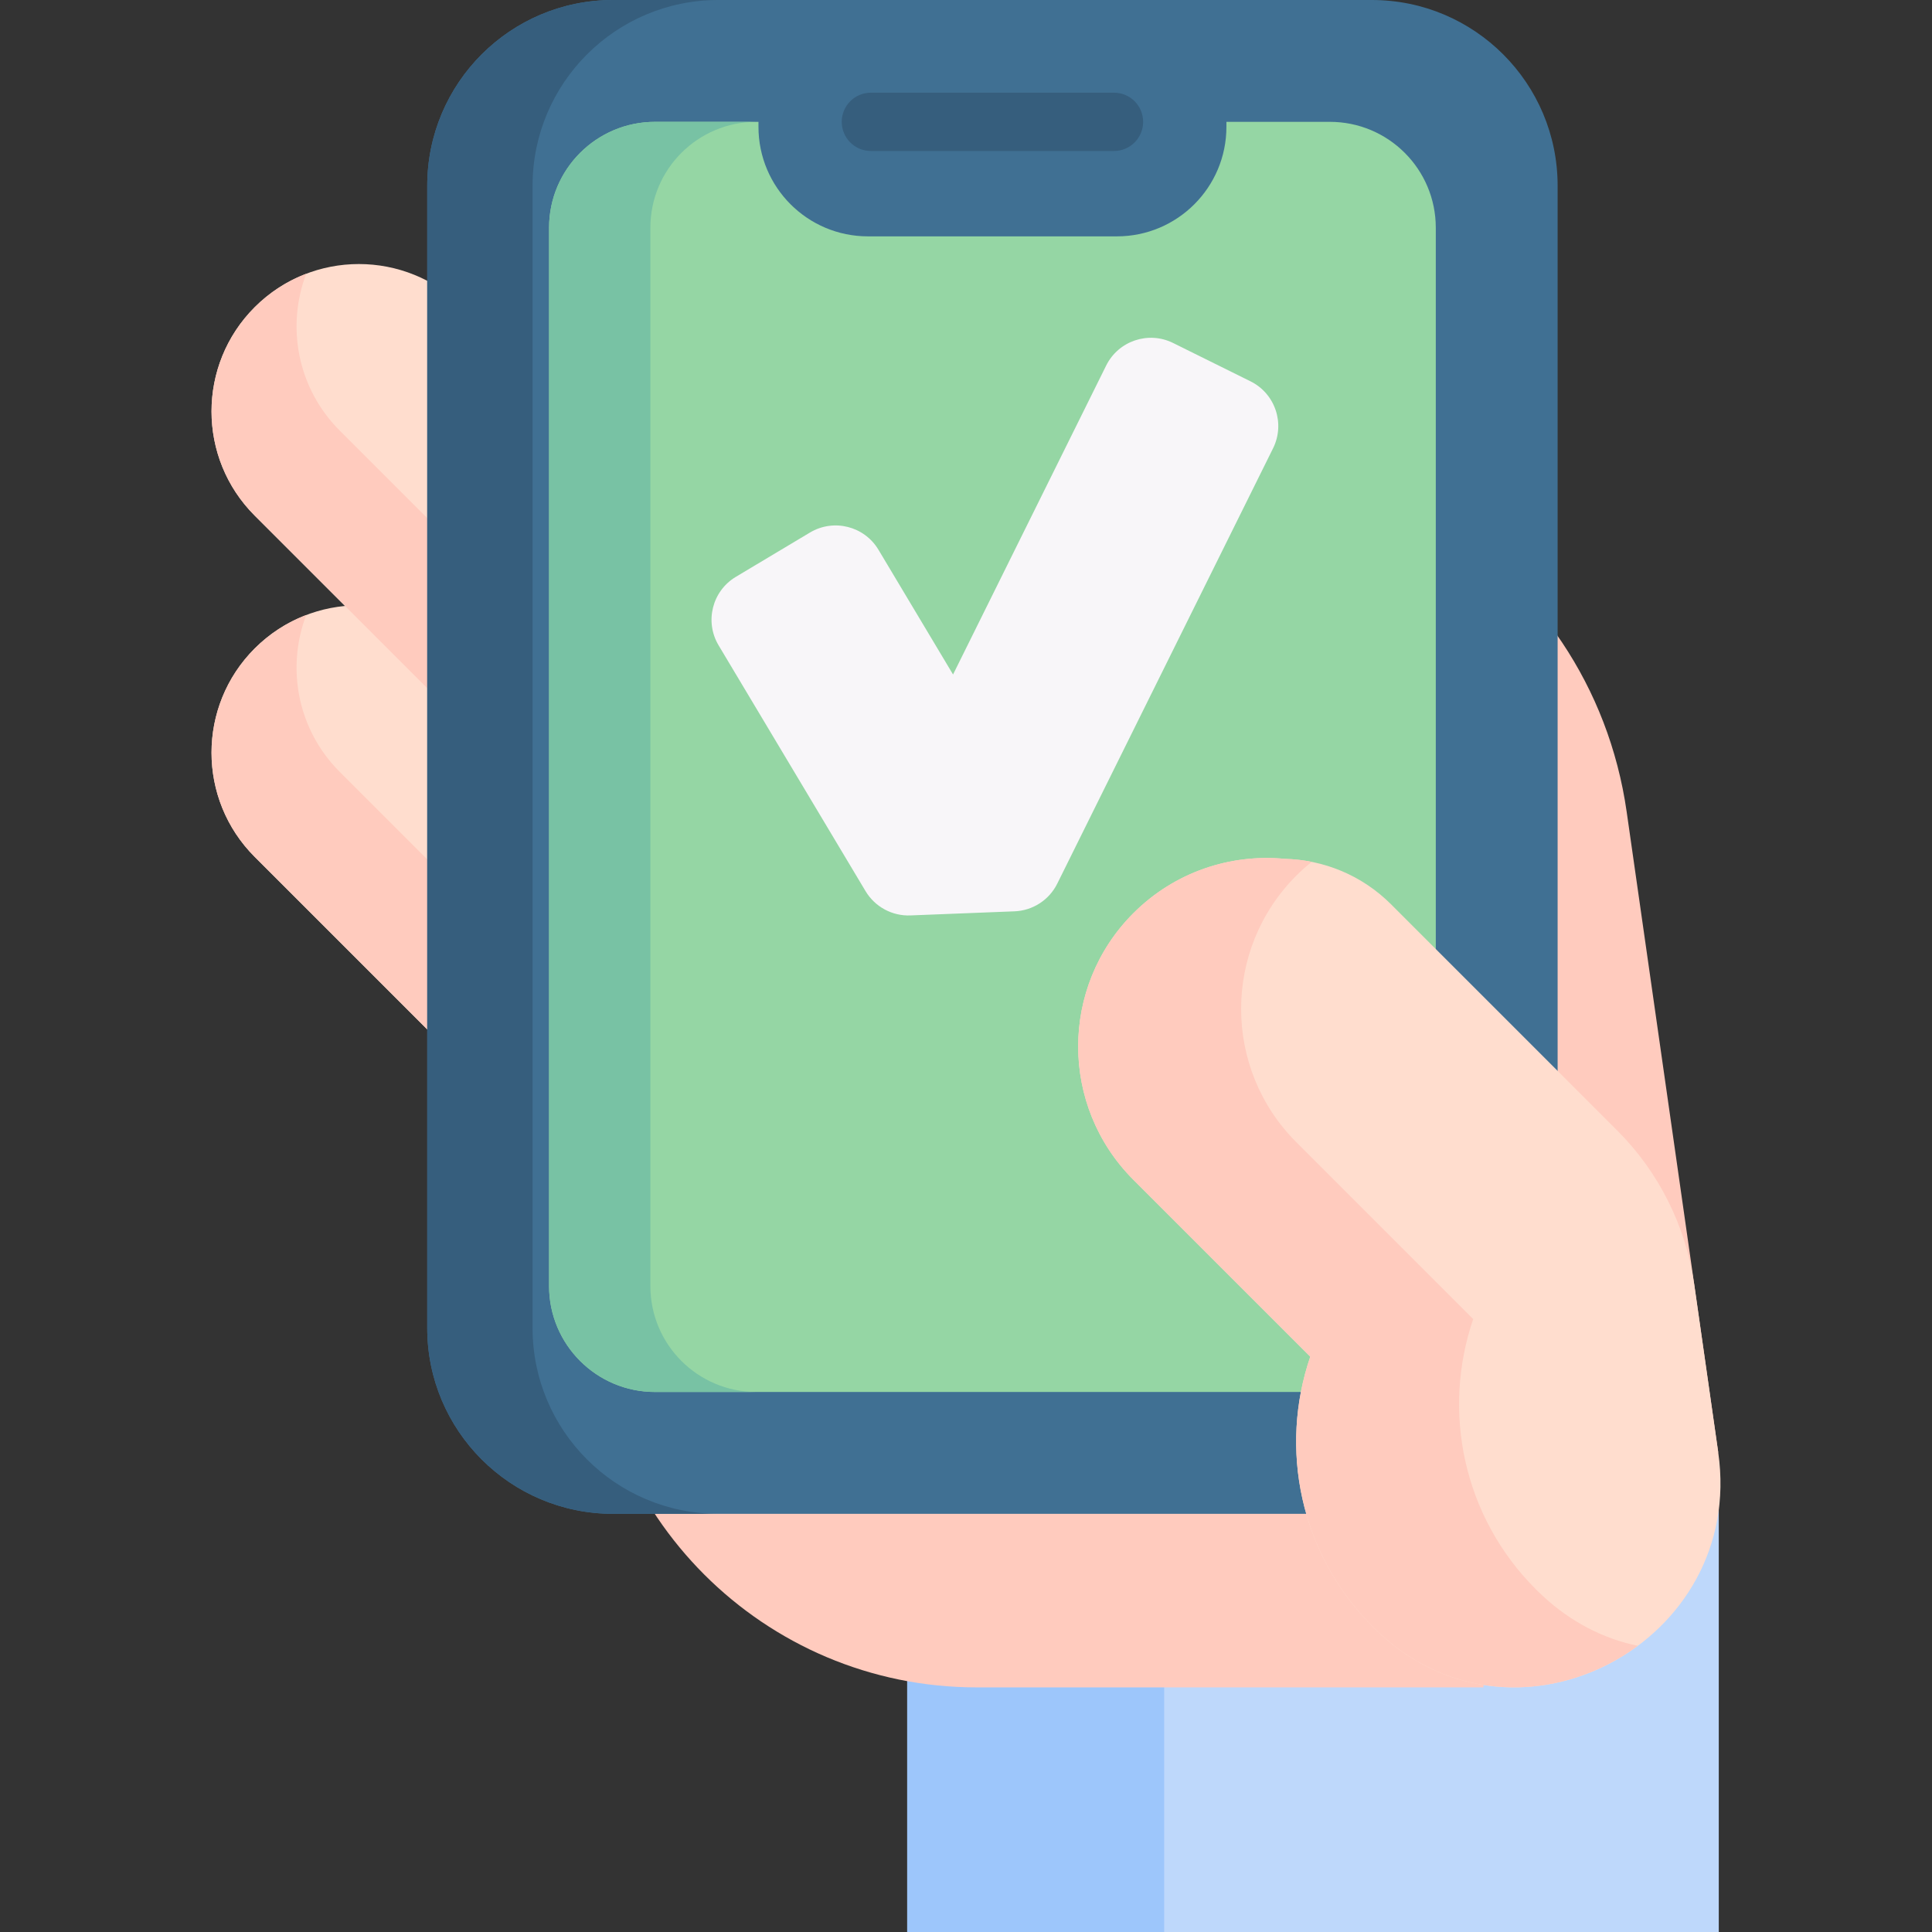 <svg id="Capa_1" enable-background="new 0 0 512 512" height="512" viewBox="0 0 512 512" width="512" xmlns="http://www.w3.org/2000/svg"><rect x="0" y="0" width="512" height="512" fill="#333333" stroke="none"/><g><g><path d="m455.357 384.961-24.268-169.794c-9.547-66.797-77.099-108.774-141.217-87.752l-38.566 12.644" fill="#ffcbbe"/><path d="m240.419 395.758h215.072v116.242h-215.072z" fill="#bed8fb"/><path d="m240.419 395.758h68.098v116.242h-68.098z" fill="#9dc6fb"/><g><path d="m201.938 251.063-55.23 55.23-79.212-79.212c-15.251-15.251-15.251-39.979 0-55.23 15.251-15.251 39.979-15.251 55.23 0z" fill="#ffddce"/><path d="m81.162 162.978c-5.332 13.942-2.375 30.333 8.865 41.572l79.211 79.211-22.531 22.531-79.211-79.211c-15.254-15.254-15.254-39.977 0-55.231 4.014-4.013 8.683-6.978 13.666-8.872z" fill="#ffcbbe"/></g><g><path d="m201.938 160.623-55.23 55.23-79.212-79.212c-15.251-15.251-15.251-39.979 0-55.23 15.251-15.251 39.979-15.251 55.23 0z" fill="#ffddce"/><path d="m81.162 72.538c-5.332 13.942-2.375 30.333 8.865 41.572l79.211 79.211-22.531 22.531-79.211-79.211c-15.254-15.254-15.254-39.977 0-55.231 4.014-4.014 8.683-6.978 13.666-8.872z" fill="#ffcbbe"/></g><path d="m393.134 200.616h-236.379v144.508c0 56.36 45.689 102.049 102.049 102.049h134.329v-246.557z" fill="#ffcbbe"/><path d="m363.563 0h-201.116c-27.186 0-49.224 22.038-49.224 49.224v302.73c0 27.186 22.038 49.224 49.224 49.224h201.116c27.186 0 49.224-22.038 49.224-49.224v-302.73c0-27.186-22.038-49.224-49.224-49.224z" fill="#407093"/><path d="m190.359 401.178h-27.913c-27.186 0-49.223-22.037-49.223-49.223v-302.731c0-27.186 22.037-49.223 49.223-49.223h27.913c-27.178 0-49.223 22.037-49.223 49.223v302.732c0 27.186 22.045 49.222 49.223 49.222z" fill="#365e7d"/><path d="m380.499 60.362v280.453c0 15.506-12.568 28.074-28.074 28.074h-178.843c-15.498 0-28.074-12.568-28.074-28.074v-280.453c0-15.506 12.576-28.074 28.074-28.074h27.42v1.323c0 16.031 12.996 29.027 29.027 29.027h65.956c16.031 0 29.027-12.996 29.027-29.027v-1.323h27.412c15.507 0 28.075 12.568 28.075 28.074z" fill="#95d6a4"/><path d="m200.429 368.889h-26.847c-15.498 0-28.074-12.568-28.074-28.074v-280.453c0-15.506 12.576-28.074 28.074-28.074h26.847c-15.498 0-28.074 12.568-28.074 28.074v280.453c0 15.506 12.576 28.074 28.074 28.074z" fill="#78c2a4"/><path d="m295.216 40.014h-64.422c-4.267 0-7.726-3.459-7.726-7.726s3.459-7.726 7.726-7.726h64.422c4.268 0 7.726 3.459 7.726 7.726s-3.458 7.726-7.726 7.726z" fill="#365e7d"/><path d="m448.992 340.424c-2.211-15.471-9.38-29.807-20.431-40.858l-57.561-57.561-2.332-2.332c-7.79-7.79-17.919-11.802-28.127-12.061-14.353-1.396-29.194 3.401-40.186 14.394-19.508 19.508-19.508 51.137 0 70.645l46.878 46.878c-8.303 24.268-2.789 52.216 16.572 71.577.565.565 1.137 1.118 1.716 1.659 36.985 34.568 97 2.313 89.837-47.802z" fill="#ffddce"/><path d="m434.03 436.158c-19.326 14.33-47.594 16.143-68.507-3.399-.577-.536-1.154-1.092-1.72-1.659-19.357-19.357-24.868-47.306-16.565-71.577l-46.884-46.873c-9.756-9.756-14.629-22.54-14.629-35.325s4.873-25.569 14.629-35.325c10.992-10.992 25.837-15.792 40.187-14.392 2.369.062 4.729.319 7.067.793-1.401 1.123-2.761 2.339-4.069 3.647-9.756 9.756-14.629 22.54-14.629 35.325 0 12.784 4.873 25.569 14.629 35.325l46.873 46.873c-8.303 24.271-2.782 52.22 16.576 71.577.567.566 1.133 1.123 1.72 1.658 7.717 7.213 16.432 11.519 25.322 13.352z" fill="#ffcbbe"/></g><g><path d="m337.376 118.803c3.251-6.553.574-14.496-5.979-17.747l-20.505-10.157c-6.553-3.251-14.495-.574-17.747 5.979l-40.577 81.869-19.76-33.048c-3.755-6.281-11.878-8.325-18.16-4.57l-19.639 11.737c-6.271 3.755-8.325 11.878-4.57 18.16l38.937 65.129c2.486 4.157 7.046 6.634 11.878 6.442l27.602-1.087c4.842-.191 9.191-3.01 11.335-7.348z" fill="#f8f6f9"/></g></g></svg>